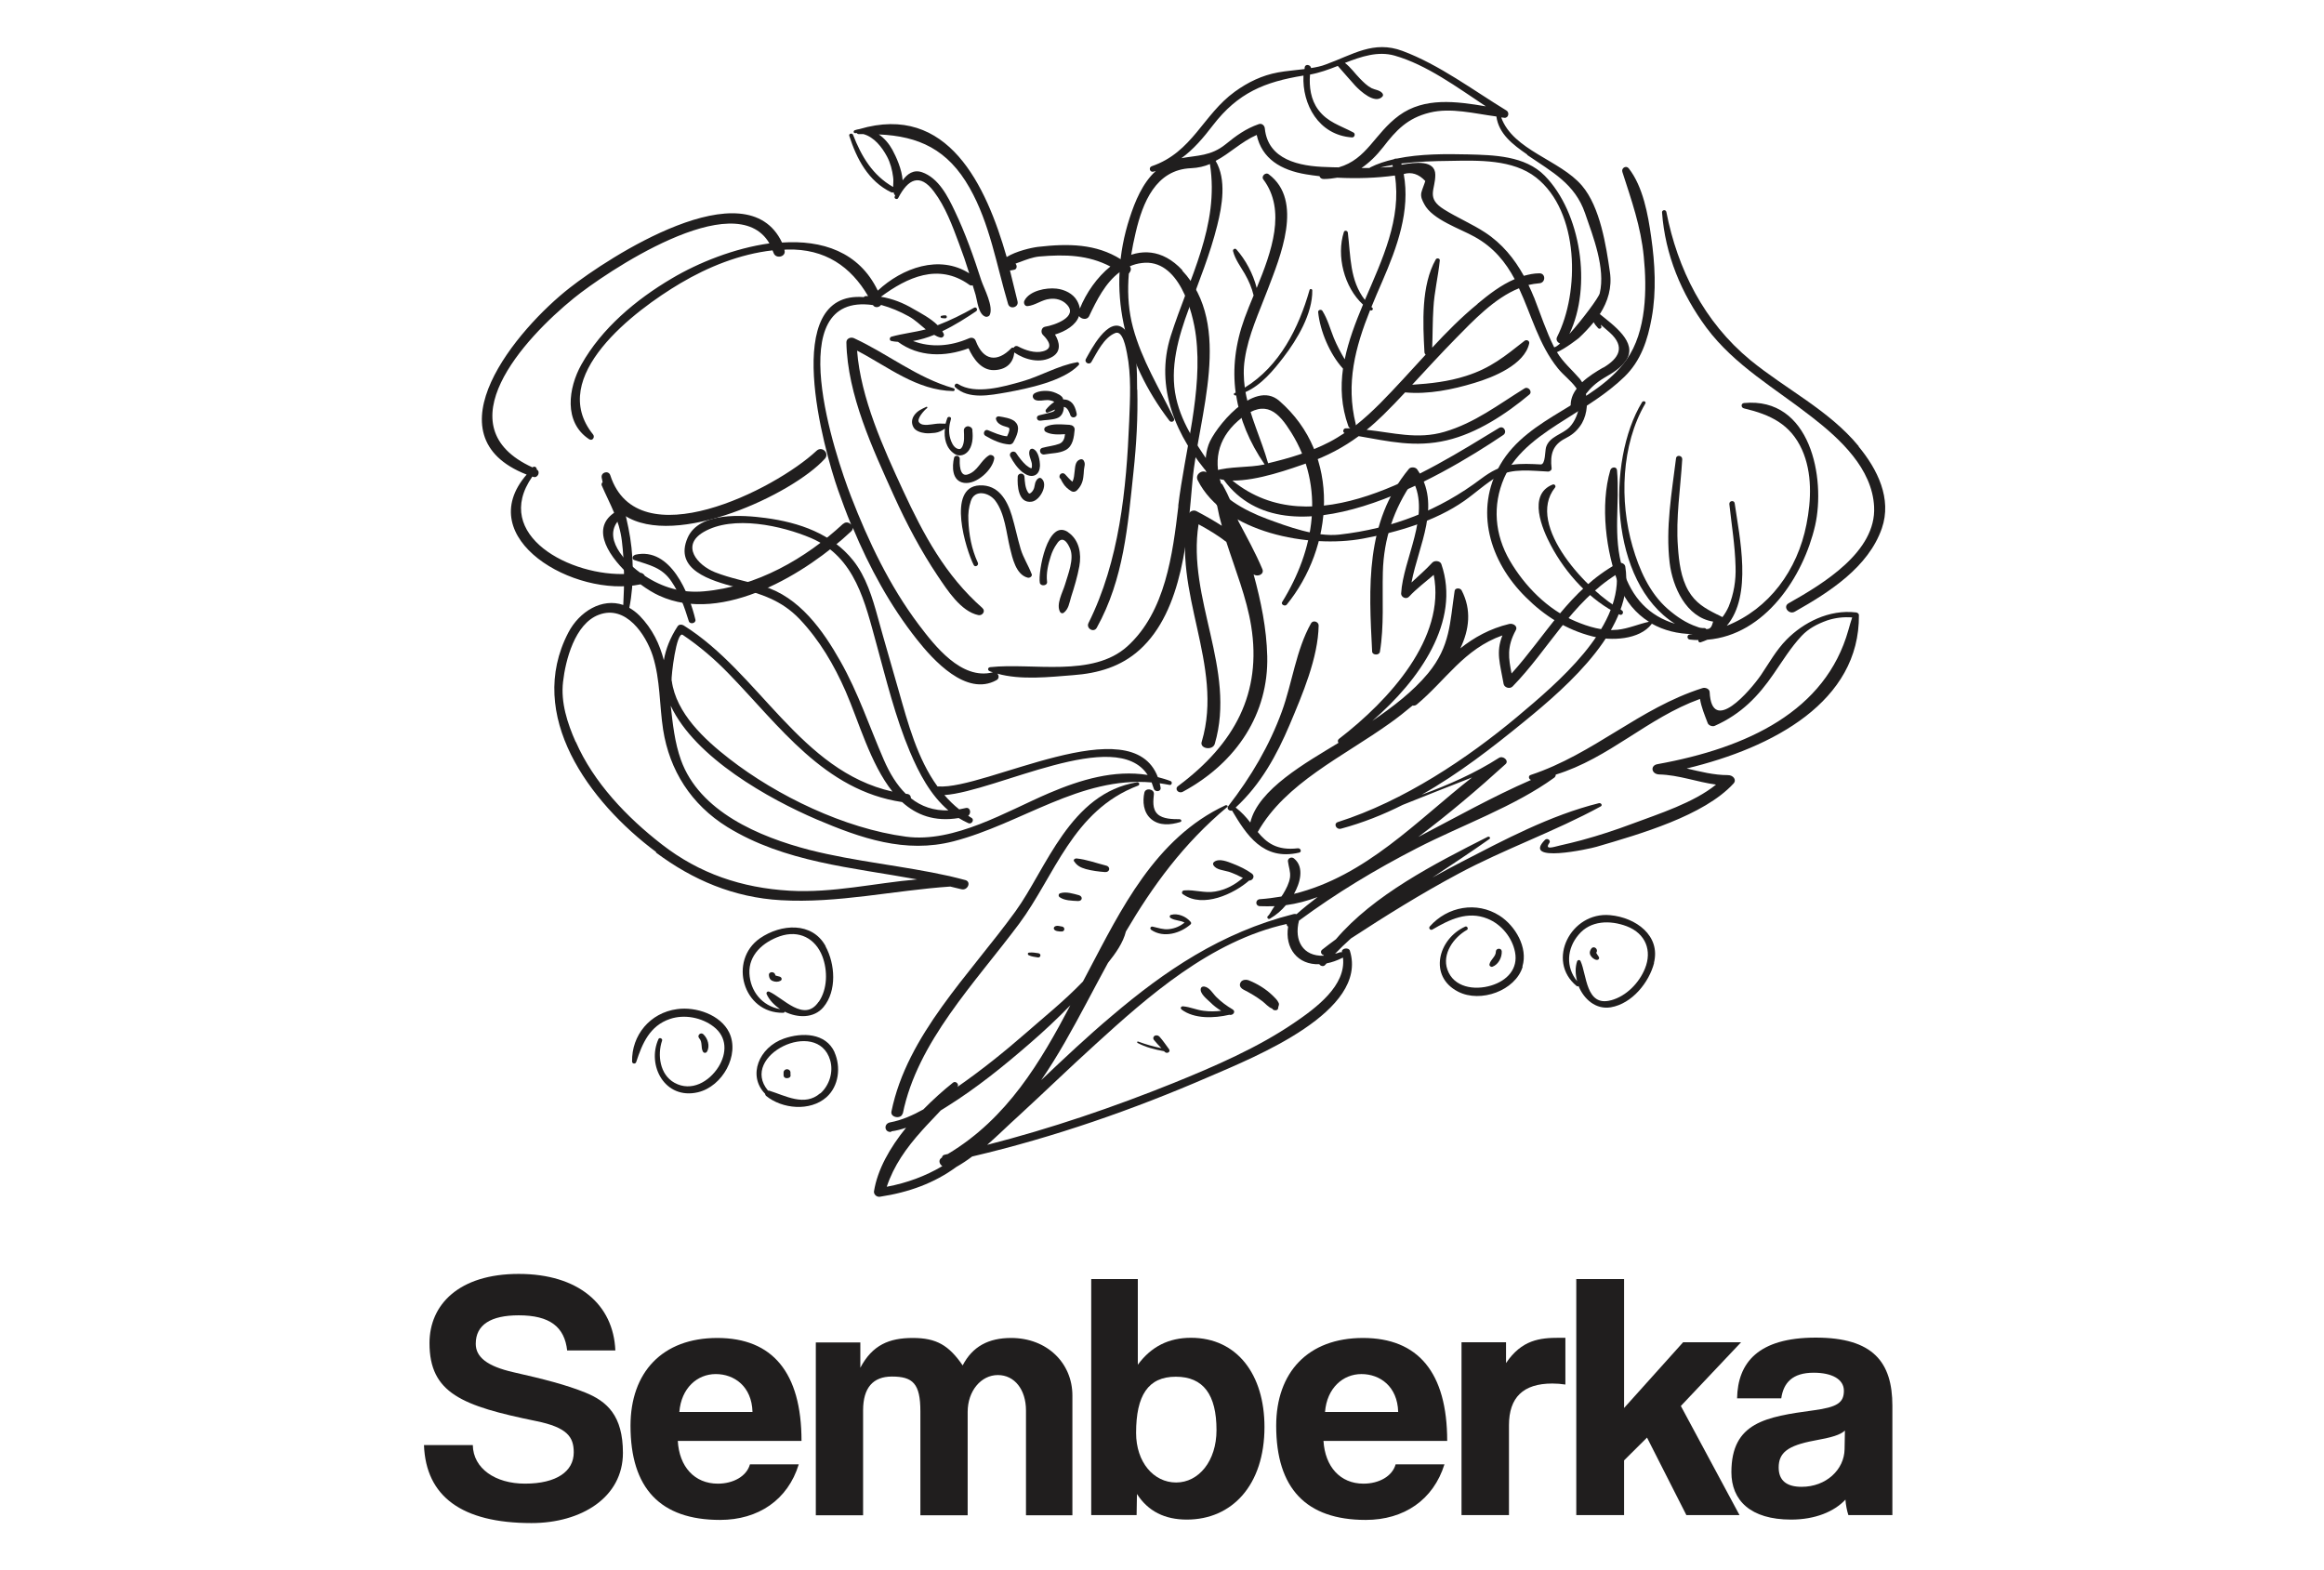 <svg width="148" height="100" viewBox="0 0 148 100" fill="none" xmlns="http://www.w3.org/2000/svg">
<rect width="148" height="100" fill="white"/>
<path d="M43.164 91.757C43.252 93.41 44.23 94.49 45.714 94.49C46.692 94.49 47.549 94.024 47.758 93.261H50.867C50.175 95.518 48.296 96.799 45.856 96.799C42.054 96.799 40.153 94.787 40.153 90.804C40.153 87.404 42.175 85.211 45.681 85.211C49.186 85.211 51.043 87.404 51.043 91.768H43.175L43.164 91.757ZM47.922 89.925C47.878 88.293 46.758 87.51 45.582 87.51C44.406 87.51 43.384 88.399 43.263 89.925H47.922Z" fill="#201E1E"/>
<path d="M65.338 96.492V89.829C65.338 88.505 64.613 87.573 63.547 87.573C62.481 87.573 61.624 88.579 61.624 89.925V96.503H58.613V89.882C58.613 88.113 58.13 87.668 56.8 87.668C55.591 87.668 54.965 88.389 54.965 89.819V96.503H51.954V85.497H54.789V87.107C55.558 85.656 56.624 85.211 58.13 85.211C59.635 85.211 60.426 85.677 61.306 86.959C61.932 85.751 62.954 85.211 64.393 85.211C66.69 85.211 68.294 86.821 68.294 88.876V96.503H65.349L65.338 96.492Z" fill="#201E1E"/>
<path d="M84.283 91.757C84.382 93.41 85.349 94.49 86.833 94.49C87.811 94.49 88.668 94.024 88.877 93.261H91.987C91.283 95.518 89.415 96.799 86.976 96.799C83.174 96.799 81.272 94.787 81.272 90.804C81.272 87.404 83.294 85.211 86.8 85.211C90.305 85.211 92.162 87.404 92.162 91.768H84.294L84.283 91.757ZM89.041 89.925C88.998 88.293 87.877 87.51 86.701 87.51C85.525 87.51 84.503 88.399 84.382 89.925H89.041Z" fill="#201E1E"/>
<path d="M93.074 96.492V85.486H95.909V86.81C96.909 85.327 98.063 85.2 99.294 85.2H99.689V88.177C99.415 88.134 99.129 88.113 98.854 88.113C96.997 88.113 96.096 89.003 96.096 90.772V96.492H93.074Z" fill="#201E1E"/>
<path d="M117.711 96.492C117.623 96.227 117.546 95.846 117.524 95.507C116.81 96.269 115.601 96.778 114.063 96.778C111.47 96.778 110.261 95.549 110.261 93.759C110.261 90.581 112.469 90.232 115.502 89.819C117.008 89.617 117.425 89.331 117.425 88.569C117.425 87.848 116.678 87.424 115.502 87.424C114.14 87.424 113.579 88.071 113.436 89.056H110.623C110.667 86.778 111.975 85.189 115.634 85.189C119.293 85.189 120.513 86.757 120.513 89.532V96.492H117.7H117.711ZM117.502 91.1C117.195 91.386 116.667 91.545 115.546 91.746C113.832 92.064 113.272 92.53 113.272 93.462C113.272 94.289 113.777 94.691 114.733 94.691C116.294 94.691 117.447 93.6 117.469 92.297L117.491 91.09L117.502 91.1Z" fill="#201E1E"/>
<path d="M101.899 19.981C102.394 19.197 102.668 18.318 102.525 17.332C102.284 15.659 101.91 13.191 100.745 11.824C99.35 10.182 96.361 9.579 95.603 7.481C95.668 7.481 95.734 7.492 95.8 7.503C96.075 7.524 96.141 7.153 95.932 7.036C93.811 5.744 91.668 4.123 89.317 3.244C87.471 2.556 86.163 3.477 84.438 4.102C84.141 4.219 83.823 4.282 83.493 4.335C83.471 4.123 83.13 4.049 83.086 4.282C83.086 4.325 83.086 4.357 83.075 4.399C82.504 4.473 81.921 4.515 81.394 4.611C80.361 4.801 79.471 5.236 78.636 5.84C76.603 7.312 75.944 9.695 73.35 10.585C73.131 10.659 73.219 10.988 73.449 10.935C73.504 10.924 73.548 10.903 73.603 10.892C72.757 11.655 72.273 12.852 71.944 13.869C70.449 18.434 71.559 22.978 74.471 26.792C74.592 26.951 74.845 26.824 74.757 26.633C73.823 24.716 72.713 22.936 72.153 20.86C71.614 18.847 71.856 16.792 72.328 14.79C72.768 12.926 73.592 10.797 75.856 10.712C76.306 10.691 76.702 10.596 77.053 10.447C77.669 14.367 75.724 17.724 74.559 21.39C73.515 24.673 74.911 27.851 77.097 30.34C77.152 30.393 77.218 30.404 77.284 30.383C77.482 30.468 77.702 30.531 77.933 30.563C81.987 36.082 91.657 30.457 95.734 27.703C96.009 27.512 95.756 27.078 95.46 27.258C90.734 30.128 83.592 34.758 78.482 30.605C80.097 30.626 82.163 29.864 83.306 29.472C84.515 29.048 85.559 28.487 86.526 27.777C88.438 28.105 90.119 28.518 92.141 28.042C94.075 27.586 95.91 26.368 97.394 25.129C97.613 24.949 97.328 24.588 97.086 24.737C95.405 25.775 93.932 26.93 91.987 27.502C90.262 28.01 88.68 27.544 87.031 27.374C87.405 27.078 87.757 26.749 88.108 26.41C88.581 25.944 89.031 25.478 89.482 24.991C90.954 25.129 92.504 24.811 93.899 24.387C95.108 24.027 97.086 23.222 97.383 21.877C97.427 21.707 97.218 21.601 97.086 21.707C95.844 22.682 94.932 23.445 93.361 23.942C92.24 24.302 91.097 24.43 89.932 24.504C90.855 23.508 91.767 22.512 92.713 21.548C93.778 20.468 95.163 18.985 96.734 18.36C97.525 20.055 97.998 21.962 99.218 23.466C99.569 23.9 100.031 24.228 100.361 24.684C100.383 24.705 100.383 24.726 100.405 24.758C100.152 25.086 99.998 25.478 100.031 25.923C100.053 26.103 100.295 26.188 100.394 26.018C100.449 25.913 100.514 25.817 100.58 25.722C100.536 26.283 100.284 26.866 99.954 27.205C99.493 27.671 98.679 27.788 98.46 28.476C98.383 28.72 98.427 29.588 98.119 29.578C97.514 29.546 96.888 29.514 96.295 29.599C95.515 29.705 94.954 30.023 94.339 30.478C91.668 32.501 88.669 33.666 85.284 34.048C83.812 34.207 82.02 33.539 80.669 33.041C79.207 32.491 77.636 31.633 76.933 30.213C76.724 29.79 76.054 30.16 76.273 30.584C77.955 33.931 83.383 34.938 86.8 34.302C89.02 33.889 91.405 33.19 93.251 31.898C93.976 31.389 94.624 30.775 95.394 30.33C96.306 29.8 97.591 29.991 98.591 30.033C98.701 30.033 98.833 29.927 98.811 29.821C98.712 28.963 98.866 28.338 99.679 27.925C100.075 27.724 100.361 27.502 100.613 27.152C101.02 26.612 101.152 25.796 100.998 25.086C101.295 24.705 101.624 24.387 102.152 24.07C102.69 23.752 103.218 23.455 103.569 22.925C104.306 21.792 102.734 20.701 101.866 19.991M97.251 9.865C98.844 10.956 100.295 11.697 100.943 13.583C101.459 15.076 102.251 17.089 101.877 18.678C101.811 18.953 100.778 20.341 99.943 21.273C101.394 18.244 100.679 13.54 98.372 11.189C97.119 9.918 95.152 9.875 93.471 9.833C92.086 9.801 90.438 9.791 88.965 10.098C88.899 10.098 88.823 10.098 88.767 10.14C88.229 10.267 87.724 10.426 87.262 10.659C87.24 10.67 87.229 10.691 87.218 10.701C87.042 10.701 86.877 10.701 86.702 10.701C87.196 10.363 87.647 9.928 88.086 9.367C88.91 8.297 89.625 7.524 91.042 7.174C92.405 6.835 93.899 7.238 95.295 7.418C95.449 8.53 96.339 9.208 97.262 9.844M88.702 10.617C88.625 10.617 88.57 10.638 88.515 10.638C88.306 10.649 88.108 10.659 87.899 10.67C88.152 10.606 88.416 10.553 88.68 10.511C88.68 10.543 88.691 10.574 88.702 10.606M75.218 10.087C75.999 9.526 76.636 8.774 77.251 7.969C78.845 5.903 80.537 5.215 83.009 4.812C82.921 6.634 83.965 8.604 86.097 8.752C86.273 8.763 86.339 8.509 86.185 8.435C85.35 7.99 84.548 7.789 83.954 6.994C83.471 6.348 83.361 5.522 83.427 4.748C84.02 4.643 84.603 4.431 85.196 4.198C85.405 4.431 86.218 5.373 86.317 5.469C86.625 5.797 87.559 6.655 88.031 6.157C88.097 6.094 88.086 6.009 88.031 5.935C87.866 5.734 87.57 5.723 87.35 5.617C87.064 5.469 86.834 5.236 86.614 5.013C86.295 4.695 86.02 4.282 85.647 4.007C86.702 3.594 87.757 3.244 88.811 3.541C90.855 4.123 92.8 5.564 94.624 6.772C92.724 6.454 90.713 6.178 89.097 7.354C87.526 8.509 87.064 10.14 85.251 10.659C84.998 10.659 84.746 10.649 84.493 10.638C82.735 10.596 80.746 10.172 80.548 8.18C80.537 8.011 80.372 7.831 80.163 7.905C79.339 8.191 78.713 8.647 78.053 9.187C77.109 9.949 76.251 9.886 75.218 10.077M86.053 27.279C85.943 27.279 85.811 27.279 85.702 27.279C85.537 27.279 85.482 27.523 85.625 27.576C85.317 27.777 84.998 27.978 84.669 28.148C83.449 28.783 82.097 29.186 80.757 29.503C80.317 27.957 79.603 26.516 79.317 24.97C80.328 24.525 81.108 23.572 81.735 22.756C82.614 21.612 83.592 19.97 83.57 18.498C83.57 18.392 83.416 18.371 83.394 18.477C82.713 20.87 81.493 23.328 79.273 24.684C79.196 24.101 79.174 23.497 79.273 22.872C79.493 21.347 80.196 19.864 80.735 18.434C81.504 16.4 83.053 12.778 80.79 11.094C80.592 10.945 80.306 11.231 80.449 11.422C81.933 13.392 80.977 16.04 80.031 18.339C79.801 17.439 79.328 16.549 78.735 15.881C78.647 15.786 78.493 15.881 78.526 15.998C78.658 16.517 78.999 16.972 79.273 17.439C79.526 17.883 79.724 18.339 79.834 18.816C79.625 19.324 79.427 19.801 79.262 20.256C78.669 21.887 78.482 23.466 78.691 25.002C78.669 25.012 78.636 25.033 78.614 25.044C78.526 25.086 78.592 25.192 78.68 25.182C78.691 25.182 78.713 25.182 78.724 25.182C78.955 26.686 79.559 28.158 80.537 29.578C79.526 29.8 78.328 29.684 77.35 29.991C76.35 28.508 75.295 27.131 74.9 25.351C74.471 23.434 75.043 21.453 75.713 19.652C76.361 17.904 77.064 16.178 77.515 14.367C77.834 13.106 78.119 11.432 77.416 10.246C78.328 9.769 79.043 9.028 80.031 8.594C80.361 10.108 81.57 10.839 83.185 11.104C83.449 11.146 83.735 11.189 84.031 11.221C84.064 11.326 84.152 11.401 84.306 11.401C84.614 11.401 84.9 11.358 85.163 11.316C86.394 11.38 87.702 11.337 88.833 11.178C89.262 13.943 88.031 16.517 86.921 19.102C85.954 17.862 86.02 16.337 85.834 14.812C85.812 14.684 85.625 14.642 85.581 14.78C85.097 16.284 85.592 18.286 86.8 19.398C86.317 20.553 85.877 21.707 85.636 22.883C85.372 22.438 85.141 22.004 84.943 21.527C84.713 20.955 84.548 20.33 84.218 19.801C84.152 19.684 83.933 19.727 83.944 19.875C84.064 21.082 84.691 22.565 85.526 23.476C85.361 24.663 85.416 25.881 85.867 27.141C85.91 27.237 85.976 27.29 86.064 27.3M94.097 19.356C93.064 20.203 92.119 21.157 91.207 22.142C91.24 21.305 91.229 20.468 91.284 19.621C91.339 18.593 91.592 17.597 91.691 16.581C91.701 16.453 91.504 16.411 91.438 16.517C90.493 18.18 90.614 20.584 90.713 22.417C90.713 22.491 90.746 22.544 90.789 22.587C90.306 23.106 89.833 23.635 89.35 24.154C88.394 25.182 87.438 26.22 86.339 27.088C86.339 27.067 86.339 27.046 86.339 27.014C85.691 24.408 86.317 22.099 87.251 19.758C87.251 19.758 87.251 19.758 87.273 19.758C87.372 19.822 87.482 19.684 87.394 19.599C87.372 19.589 87.35 19.568 87.339 19.546C87.559 19.006 87.79 18.466 88.031 17.915C88.976 15.733 89.822 13.424 89.394 11.083C89.888 10.935 90.35 11.083 90.767 11.528C90.691 11.782 90.581 12.015 90.515 12.269C90.46 12.555 90.581 12.767 90.701 13C91.207 13.985 92.998 14.568 93.899 15.076C95.13 15.754 95.888 16.708 96.46 17.777C95.591 18.148 94.811 18.752 94.097 19.345M97.69 18.943C97.581 18.678 97.471 18.413 97.339 18.148C97.558 18.095 97.789 18.063 98.02 18.042C98.449 18.021 98.449 17.386 98.02 17.407C97.679 17.407 97.361 17.481 97.042 17.566C96.438 16.474 95.657 15.511 94.57 14.801C93.745 14.261 92.811 13.869 91.965 13.339C90.789 12.608 91.416 12.079 91.405 11.125C91.394 10.182 90.141 10.331 89.262 10.49C89.262 10.469 89.24 10.437 89.24 10.415C90.273 10.288 91.328 10.257 92.35 10.246C94.163 10.214 96.339 10.14 97.822 11.305C100.591 13.477 100.602 18.614 99.163 21.453C99.064 21.644 99.185 21.813 99.35 21.877C99.185 22.025 99.053 22.11 98.976 22.12C98.46 21.093 98.108 20.002 97.69 18.932M102.086 23.413C101.646 23.667 101.152 23.974 100.756 24.345C100.701 24.271 100.657 24.197 100.613 24.133C100.108 23.55 99.547 23.084 99.152 22.428C99.69 22.205 100.492 21.57 100.547 21.527C100.888 21.209 101.207 20.87 101.492 20.521C101.558 20.648 101.657 20.775 101.778 20.902C101.877 20.998 102.042 20.87 101.965 20.765C101.965 20.733 101.943 20.701 101.943 20.68C102.13 20.839 102.306 20.998 102.503 21.167C103.547 22.099 103.086 22.83 102.108 23.413" fill="#201E1E"/>
<path d="M60.229 20.086C60.141 20.076 60.053 20.086 59.977 20.108C59.878 20.108 59.878 20.246 59.977 20.257C60.053 20.257 60.152 20.289 60.229 20.267C60.317 20.257 60.317 20.108 60.229 20.086Z" fill="#201E1E"/>
<path d="M62.571 38.73C60.208 36.654 58.813 34.048 57.516 31.251C56.263 28.55 54.813 25.351 54.582 22.332C56.56 23.36 58.373 24.864 60.703 24.906C60.813 24.906 60.835 24.758 60.725 24.726C58.384 24.059 56.56 22.544 54.384 21.538C54.175 21.443 53.89 21.559 53.901 21.813C53.967 25.15 55.582 28.593 56.934 31.59C57.736 33.359 58.648 35.086 59.736 36.707C60.318 37.565 61.186 38.942 62.307 39.175C62.56 39.228 62.78 38.92 62.571 38.74" fill="#201E1E"/>
<path d="M75.295 17.206C74.01 15.829 72.592 15.839 71.383 16.517C69.801 15.521 68.032 15.5 66.098 15.723C65.669 15.776 64.702 15.998 64.109 16.369C62.801 11.814 60.373 6.549 54.724 8.223C54.626 8.234 54.527 8.265 54.428 8.297C54.34 8.329 54.34 8.488 54.461 8.477C54.505 8.477 54.538 8.477 54.571 8.477C54.593 8.52 54.636 8.541 54.691 8.541C54.79 8.541 54.889 8.541 54.988 8.541C55.669 8.731 56.164 9.367 56.483 9.96C56.702 10.363 56.823 10.839 56.878 11.284C56.911 11.486 56.878 11.697 56.878 11.909C55.56 11.157 54.856 9.95 54.329 8.594C54.274 8.445 54.032 8.509 54.087 8.657C54.549 10.098 55.285 11.539 56.757 12.248C56.812 12.269 56.856 12.269 56.911 12.248C56.911 12.291 56.933 12.322 56.944 12.365C56.966 12.396 56.988 12.428 57.01 12.439C56.999 12.471 56.988 12.492 56.977 12.524C56.922 12.651 57.131 12.736 57.197 12.619C57.823 11.401 58.581 11.009 59.472 12.195C60.208 13.17 60.647 14.367 61.065 15.49C61.307 16.125 61.526 16.761 61.724 17.407C59.823 16.199 57.461 17.057 55.9 18.509C54.703 16.019 52.34 15.278 49.801 15.447C47.538 10.638 38.703 16.432 36.285 18.328C32.934 20.945 27.198 27.745 33.538 30.224C30.011 34.292 36.593 38.094 40.791 37.215C41.208 37.522 41.626 37.777 41.977 37.935C46.043 39.81 51.417 36.463 54.208 33.836C54.285 33.762 54.318 33.677 54.307 33.603C55.362 36.135 56.691 38.582 58.395 40.732C59.417 42.024 61.537 44.386 63.461 43.316C63.636 43.221 63.625 43.02 63.515 42.903C65.01 43.327 66.856 43.115 68.34 42.999C69.933 42.882 71.383 42.459 72.57 41.389C75.361 38.878 75.636 34.006 75.944 30.595C76.306 26.559 78.57 20.722 75.284 17.227M61.724 18.138C61.801 18.191 61.878 18.191 61.944 18.169C62.01 18.371 62.076 18.583 62.131 18.784C62.241 19.165 62.307 20.034 62.768 20.172C62.856 20.193 62.977 20.15 63.021 20.076C63.296 19.536 62.669 18.381 62.493 17.862C62.01 16.358 61.483 14.865 60.801 13.435C60.362 12.513 59.779 11.337 58.713 10.966C58.175 10.787 57.779 11.072 57.483 11.486C57.439 10.787 57.065 9.971 56.834 9.547C56.626 9.166 56.329 8.806 55.966 8.562C58.505 8.668 60.362 9.515 61.746 11.962C63.043 14.25 63.461 16.888 64.197 19.356C64.307 19.737 64.889 19.578 64.801 19.197C64.658 18.593 64.493 17.926 64.318 17.227C64.406 17.216 64.482 17.206 64.57 17.184C64.768 17.163 64.79 16.909 64.669 16.793C64.768 16.75 64.856 16.718 64.955 16.687C65.34 16.538 65.768 16.379 66.175 16.337C67.867 16.189 69.306 16.242 70.713 16.973C69.867 17.651 69.175 18.646 68.768 19.652C68.746 19.494 68.691 19.335 68.592 19.155C68.34 18.699 67.79 18.434 67.274 18.381C66.614 18.307 65.559 18.519 65.241 19.144C65.164 19.282 65.252 19.525 65.449 19.494C65.944 19.441 66.34 19.091 66.845 19.038C67.241 18.985 67.636 19.091 67.911 19.366C68.735 20.172 67.12 20.722 66.559 20.807C66.306 20.849 66.263 21.178 66.416 21.326C66.79 21.697 67.109 22.195 66.416 22.375C65.9 22.512 65.285 22.301 64.845 22.068C64.713 21.994 64.592 22.057 64.548 22.152C64.504 22.131 64.45 22.131 64.406 22.174C63.504 23.106 62.614 22.968 62.142 21.718C62.076 21.527 61.889 21.464 61.702 21.549C60.526 22.057 59.296 22.152 58.142 21.718C58.593 21.644 59.043 21.506 59.493 21.326C59.614 21.4 59.746 21.464 59.889 21.496C60.01 21.527 60.142 21.411 60.109 21.284C60.087 21.22 60.043 21.157 60.01 21.093C60.812 20.712 61.548 20.235 62.164 19.822C62.296 19.727 62.175 19.515 62.032 19.6C61.285 20.023 60.516 20.405 59.713 20.712C59.274 20.277 58.614 19.928 58.164 19.674C57.527 19.292 56.823 19.017 56.098 18.9C57.779 17.661 59.746 16.739 61.702 18.117M53.691 33.359C51.307 35.573 48.186 37.364 44.835 37.66C43.428 37.787 42.197 37.416 41.066 36.675C41.011 36.569 40.901 36.484 40.769 36.474C39.483 35.541 38.208 33.9 39.758 32.819C43.021 34.969 50.483 31.474 52.527 29.218C52.845 28.868 52.351 28.381 51.999 28.709C49.351 31.188 40.604 35.605 38.868 30.277C38.758 29.927 38.252 30.076 38.318 30.425C38.483 31.347 38.846 32.014 39.373 32.501C37.571 33.444 38.582 35.224 39.989 36.548C36.362 36.76 31.285 34.09 33.901 30.351C33.923 30.351 33.945 30.372 33.967 30.372C34.242 30.468 34.439 30.044 34.187 29.906C34.187 29.768 34.044 29.652 33.912 29.768C28.22 27.173 33.362 21.57 36.549 18.985C38.494 17.407 46.813 11.75 48.999 15.5C46.769 15.807 44.472 16.729 42.78 17.735C40.494 19.081 38.307 20.924 37.022 23.222C36.197 24.695 35.868 26.898 37.527 27.978C37.736 28.105 37.901 27.83 37.769 27.671C34.802 23.995 40.417 19.769 43.329 18.042C45.098 16.994 47.12 16.178 49.197 15.945C49.219 15.998 49.241 16.051 49.263 16.104C49.406 16.528 50.098 16.348 49.955 15.924V15.903C50.021 15.903 50.076 15.892 50.131 15.892C52.549 15.829 54.186 16.983 55.285 18.858C55.23 18.858 55.186 18.858 55.131 18.858C55.076 18.858 55.032 18.89 55.01 18.922C49.604 18.487 52.494 28.699 53.362 31.188C53.626 31.929 53.9 32.681 54.208 33.423C54.098 33.275 53.867 33.2 53.691 33.37M75.043 32.237C74.68 35.266 74.229 38.963 71.79 41.166C69.57 43.168 65.757 42.194 63.054 42.49C62.9 42.511 62.878 42.681 63.021 42.745C63.087 42.776 63.164 42.797 63.241 42.819H63.219C61.219 43.327 59.516 41.113 58.505 39.779C56.648 37.31 55.296 34.461 54.197 31.622C53.219 29.091 49.648 18.583 55.593 19.43C55.713 19.631 55.999 19.578 56.109 19.419C56.724 19.589 57.307 19.833 57.878 20.15C58.252 20.352 58.603 20.691 58.955 20.977C58.23 21.167 57.494 21.241 56.768 21.443C56.636 21.485 56.626 21.686 56.768 21.718C56.9 21.75 57.043 21.761 57.186 21.771C58.516 22.746 60.164 22.746 61.68 22.184C61.977 22.841 62.493 23.582 63.285 23.572C64.054 23.561 64.537 23.137 64.592 22.438C64.592 22.438 64.592 22.438 64.592 22.449C65.274 22.915 66.263 23.18 67.032 22.714C67.603 22.364 67.471 21.782 67.186 21.305C67.856 21.104 68.526 20.701 68.713 20.129C68.856 20.33 69.23 20.405 69.361 20.129C69.834 19.134 70.394 18 71.317 17.322C71.383 17.364 71.438 17.407 71.504 17.449C71.801 17.661 72.174 17.206 71.944 16.962C72.186 16.856 72.438 16.782 72.724 16.75C75.054 16.453 75.966 19.801 76.163 21.411C76.603 24.928 75.449 28.73 75.032 32.226" fill="#201E1E"/>
<path d="M68.581 23.074C67.394 23.275 66.251 23.964 65.087 24.292C63.933 24.62 62.109 25.16 60.999 24.451C60.867 24.366 60.724 24.557 60.834 24.663C61.68 25.457 63.054 25.171 64.098 24.991C65.438 24.747 67.713 24.281 68.691 23.254C68.768 23.169 68.691 23.053 68.581 23.063" fill="#201E1E"/>
<path d="M72.416 24.822C72.394 23.731 72.504 21.718 71.548 20.913C70.57 20.097 69.427 22.375 69.153 22.862C69.032 23.084 69.372 23.275 69.504 23.053C69.867 22.438 70.295 21.506 71.021 21.21C71.515 21.008 71.713 22.237 71.768 22.491C72.053 23.911 71.966 25.394 71.911 26.824C71.735 31.167 71.284 35.743 69.317 39.683C69.153 40.022 69.658 40.319 69.845 39.98C71.57 36.876 71.823 33.476 72.185 30.044C72.372 28.296 72.471 26.57 72.427 24.822" fill="#201E1E"/>
<path d="M65.691 36.547C65.493 36.007 65.163 35.52 64.998 34.959C64.79 34.26 64.647 33.539 64.438 32.84C64.141 31.855 63.581 30.859 62.383 30.912C60.262 31.008 61.526 35.043 62.01 35.986C62.097 36.156 62.35 36.007 62.273 35.838C61.878 34.99 61.702 34.048 61.669 33.126C61.647 32.713 61.691 32.31 61.823 31.919C62.065 31.145 62.987 31.357 63.383 31.887C63.998 32.702 64.086 33.942 64.317 34.895C64.471 35.52 64.691 36.6 65.449 36.791C65.592 36.823 65.757 36.696 65.702 36.547" fill="#201E1E"/>
<path d="M68.032 33.899C66.703 32.978 66.098 36.463 66.219 37.119C66.274 37.363 66.714 37.31 66.681 37.056C66.615 36.505 66.747 35.954 66.912 35.435C66.999 35.149 67.131 34.874 67.307 34.63C67.659 34.069 67.988 34.545 68.153 34.959C68.417 35.605 68.01 36.59 67.824 37.225C67.681 37.713 67.23 38.496 67.516 38.984C67.549 39.047 67.659 39.079 67.725 39.037C68.054 38.804 68.098 38.391 68.208 38.03C68.417 37.384 68.615 36.727 68.736 36.06C68.879 35.276 68.736 34.386 68.021 33.899" fill="#201E1E"/>
<path d="M61.933 27.417C61.922 27.279 61.856 27.205 61.724 27.163C61.647 27.131 61.581 27.152 61.515 27.184C61.438 27.226 61.372 27.322 61.383 27.417C61.394 27.756 61.438 28.148 61.273 28.466C61.196 28.603 61.097 28.635 60.933 28.561C60.702 28.445 60.581 28.148 60.515 27.925C60.394 27.523 60.438 27.089 60.559 26.686C60.603 26.548 60.383 26.495 60.328 26.623C60.284 26.739 60.251 26.866 60.218 26.983C60.218 26.983 60.207 26.983 60.196 26.983C59.988 26.983 59.79 26.962 59.592 26.993C59.416 27.015 59.24 27.046 59.065 27.057C58.867 27.067 58.658 27.057 58.537 26.909C58.339 26.697 58.856 26.125 59.043 25.987C59.087 25.945 59.032 25.881 58.988 25.913C58.691 26.051 58.416 26.167 58.218 26.453C58.065 26.676 58.032 26.93 58.153 27.173C58.273 27.449 58.647 27.555 58.922 27.587C59.13 27.608 59.339 27.587 59.548 27.565C59.79 27.534 59.988 27.428 60.174 27.3C60.108 27.904 60.24 28.54 60.779 28.9C61.042 29.08 61.383 29.017 61.603 28.794C61.944 28.455 61.977 27.851 61.922 27.417" fill="#201E1E"/>
<path d="M64.636 26.845C64.383 26.633 63.933 26.57 63.614 26.517C63.504 26.506 63.405 26.58 63.427 26.697C63.504 27.004 63.845 27.12 64.12 27.195C64.23 27.226 64.263 27.237 64.273 27.29C64.306 27.428 64.208 27.629 64.131 27.788C63.702 27.745 63.306 27.555 62.911 27.396C62.691 27.311 62.559 27.65 62.757 27.756C63.23 28.031 63.735 28.275 64.296 28.307C64.383 28.307 64.482 28.254 64.526 28.18C64.724 27.82 65.043 27.195 64.636 26.856" fill="#201E1E"/>
<path d="M68.571 26.368C68.494 25.976 68.351 25.553 67.901 25.457C67.835 25.447 67.769 25.436 67.703 25.436C67.703 25.436 67.703 25.425 67.703 25.415C67.67 25.192 67.274 25.034 67.088 24.97C66.747 24.854 66.198 24.864 65.89 25.044C65.692 25.161 65.758 25.404 65.945 25.478C66.175 25.563 66.461 25.478 66.714 25.478C66.791 25.478 67.077 25.521 67.132 25.605C66.934 25.733 66.747 25.913 66.615 26.082C66.549 26.156 66.604 26.326 66.725 26.273C66.879 26.22 67.033 26.146 67.186 26.082C67.165 26.188 67.066 26.22 66.956 26.252C66.692 26.336 66.428 26.379 66.165 26.453C65.934 26.517 66.033 26.834 66.263 26.792C66.604 26.739 66.967 26.75 67.285 26.644C67.593 26.548 67.714 26.284 67.747 25.997C67.747 25.966 67.747 25.945 67.747 25.913C67.978 25.934 68.109 26.273 68.164 26.442C68.252 26.686 68.615 26.591 68.571 26.336" fill="#201E1E"/>
<path d="M65.811 28.593C65.713 28.55 65.603 28.593 65.57 28.688C65.471 28.953 65.669 29.27 65.713 29.535C65.713 29.61 65.724 29.694 65.713 29.758L65.691 29.821C65.614 29.832 65.427 29.694 65.339 29.62C65.097 29.398 64.888 29.122 64.713 28.857C64.559 28.635 64.218 28.826 64.339 29.069C64.537 29.44 64.778 29.8 65.108 30.065C65.317 30.224 65.592 30.372 65.855 30.287C66.13 30.203 66.218 29.917 66.229 29.673C66.229 29.345 66.141 28.741 65.8 28.593" fill="#201E1E"/>
<path d="M68.131 27.057C67.669 27.036 66.999 26.951 66.592 27.184C66.472 27.258 66.472 27.428 66.592 27.502C66.911 27.692 67.406 27.682 67.823 27.65C67.801 27.904 67.724 28.159 67.46 28.264C67.12 28.392 66.746 28.423 66.395 28.519C66.109 28.593 66.23 28.995 66.516 28.942C66.966 28.858 67.45 28.879 67.856 28.667C68.34 28.413 68.395 27.82 68.439 27.354C68.439 27.184 68.296 27.067 68.131 27.067" fill="#201E1E"/>
<path d="M66.329 30.478C66.263 30.415 66.175 30.425 66.109 30.478C66.054 30.521 66.021 30.552 65.999 30.616C66.054 30.489 65.933 30.711 65.933 30.732C65.9 30.849 65.889 30.965 65.856 31.082C65.802 31.241 65.703 31.368 65.582 31.432C65.626 31.41 65.571 31.432 65.56 31.432C65.56 31.432 65.505 31.4 65.527 31.421C65.483 31.389 65.472 31.368 65.45 31.326C65.285 31.061 65.263 30.669 65.241 30.362C65.219 30.097 64.823 30.097 64.812 30.362C64.779 30.913 64.835 32.078 65.703 31.951C66.23 31.876 66.769 30.87 66.34 30.489" fill="#201E1E"/>
<path d="M69.02 29.334C68.955 29.239 68.856 29.228 68.757 29.271C68.471 29.387 68.471 29.737 68.438 30.002C68.405 30.245 68.405 30.468 68.295 30.68C68.119 30.542 67.977 30.362 67.834 30.213C67.691 30.055 67.46 30.171 67.471 30.362C67.471 30.425 67.504 30.468 67.548 30.5C67.592 30.595 67.636 30.68 67.691 30.764C67.812 30.976 68.01 31.156 68.229 31.283C68.339 31.347 68.482 31.326 68.57 31.241C68.812 31.008 68.944 30.733 68.987 30.404C69.01 30.235 69.02 30.076 69.031 29.906C69.053 29.695 69.141 29.525 69.01 29.334" fill="#201E1E"/>
<path d="M62.977 29.005C62.45 29.323 62.263 30.033 61.603 30.224C61.087 30.372 61.109 29.461 61.12 29.207C61.12 29.005 60.801 28.963 60.757 29.154C60.626 29.715 60.614 30.637 61.395 30.753C62.197 30.87 63.219 29.906 63.318 29.196C63.34 29.027 63.109 28.921 62.966 29.005" fill="#201E1E"/>
<path d="M41.78 54.301C44.121 56.049 46.736 57.161 49.725 57.331C53.34 57.543 56.922 56.706 60.516 56.462C60.758 56.515 60.988 56.579 61.219 56.632C61.626 56.738 61.878 56.155 61.472 56.049C61.131 55.964 60.801 55.869 60.461 55.795C57.516 55.138 54.483 54.873 51.56 54.132C48.34 53.295 44.538 51.685 43.362 48.391C42.967 47.289 42.846 46.124 42.714 44.948C44.263 48.264 48.989 50.891 51.999 52.183C54.813 53.38 57.648 54.376 60.724 53.581C65.021 52.469 68.79 49.439 73.34 49.831C73.383 49.948 73.427 50.075 73.472 50.213C73.537 50.467 73.955 50.435 73.911 50.16C73.889 50.064 73.878 49.969 73.856 49.884C74.065 49.916 74.274 49.948 74.482 49.99C74.625 50.022 74.68 49.8 74.548 49.746C74.285 49.641 74.01 49.566 73.735 49.492C72.065 45.054 62.746 50.308 59.746 50.086C59.736 50.086 59.725 50.086 59.703 50.086C58.417 48.316 57.812 46.029 57.23 43.984C56.791 42.427 56.329 40.88 55.901 39.313C55.56 38.073 55.153 36.718 54.329 35.69C52.977 33.995 50.901 33.275 48.758 32.989C47.307 32.798 44.527 32.576 43.791 34.249C42.901 36.283 45.241 36.972 46.857 37.395C48.45 37.819 49.758 38.211 50.923 39.429C52.197 40.775 53.12 42.353 53.857 44.037C54.692 45.954 55.428 48.645 56.834 50.414C50.977 49.1 48.351 42.84 43.538 39.832C43.417 39.758 43.242 39.758 43.154 39.885C42.67 40.626 42.395 41.346 42.275 42.046C42.011 41.029 41.56 40.065 40.736 39.217C40.527 39.006 40.297 38.836 40.077 38.709C40.406 37.078 40.352 35.245 40.022 33.635C39.824 32.714 39.571 31.093 38.549 30.69C38.407 30.637 38.264 30.775 38.319 30.913C38.846 32.131 39.439 33.084 39.604 34.461C39.769 35.828 39.769 37.173 39.692 38.529C38.34 38.063 36.89 38.942 36.187 40.298C33.462 45.552 37.505 51.071 41.78 54.259M60.417 51.611C59.45 51.643 58.67 51.357 58.01 50.838C58.01 50.711 57.944 50.583 57.769 50.562C57.736 50.562 57.714 50.562 57.681 50.552C57.109 49.99 56.659 49.249 56.285 48.391C55.373 46.293 54.659 44.122 53.516 42.109C52.417 40.16 50.912 38.02 48.604 37.332C47.593 37.025 46.516 36.834 45.527 36.442C44.417 35.997 43.329 34.747 44.813 33.879C46.692 32.788 49.791 33.476 51.659 34.271C54.483 35.489 55.087 38.391 55.813 41.008C56.439 43.296 57.021 45.679 57.944 47.872C58.527 49.249 59.252 50.636 60.395 51.611M42.769 43.359C42.736 43.084 43.077 40.16 43.483 40.436C44.549 41.156 45.516 41.982 46.406 42.904C49.615 46.198 52.494 50.35 57.45 51.081C58.362 51.907 59.516 52.352 61.054 52.098C61.252 52.215 61.45 52.331 61.67 52.426C61.878 52.522 62.076 52.204 61.867 52.087C61.79 52.045 61.724 51.992 61.659 51.95C61.878 51.791 61.79 51.388 61.494 51.462C61.362 51.494 61.219 51.516 61.087 51.547C60.736 51.272 60.428 50.965 60.142 50.636C63.45 50.403 71.065 46.24 73.087 49.355C70.955 49.016 68.823 49.651 66.812 50.509C64.109 51.664 60.779 53.698 57.692 53.285C53.78 52.765 49.494 50.689 46.45 48.327C44.868 47.098 43.055 45.425 42.78 43.359M36.659 47.247C36.132 46.06 35.703 44.736 35.857 43.423C36.011 42.056 36.604 39.726 38.132 39.154C39.857 38.497 41.132 40.414 41.571 41.77C42.055 43.306 41.989 44.906 42.23 46.473C42.637 49.058 44.011 51.24 46.318 52.67C49.967 54.916 54.252 55.244 58.406 56.007C55.703 56.24 53.021 56.886 50.285 56.727C47.23 56.547 44.538 55.636 42.154 53.782C39.912 52.045 37.802 49.831 36.67 47.247" fill="#201E1E"/>
<path d="M40.45 35.329C42.725 34.81 43.911 37.871 44.285 39.46C44.34 39.693 43.944 39.788 43.867 39.566C43.593 38.687 43.296 37.818 42.769 37.045C42.164 36.134 41.373 35.996 40.395 35.668C40.208 35.604 40.285 35.371 40.45 35.34" fill="#201E1E"/>
<path d="M46.439 65.762C45.89 64.628 44.329 64.099 43.121 64.268C41.385 64.501 40.22 65.942 40.253 67.605C40.253 67.753 40.472 67.785 40.516 67.637C40.901 66.461 41.373 65.328 42.67 64.893C43.582 64.586 44.681 64.798 45.439 65.38C46.318 66.048 46.296 67.075 45.758 67.944C45.165 68.887 44.033 69.554 42.956 68.961C42.011 68.442 41.857 67.171 42.165 66.27C42.209 66.143 41.989 66.048 41.934 66.175C41.176 67.849 42.34 70.052 44.439 69.565C46.022 69.194 47.121 67.181 46.439 65.762Z" fill="#201E1E"/>
<path d="M52.582 60.265C51.725 58.687 49.736 58.835 48.395 59.757C46.373 61.165 47.307 64.544 49.879 64.502C49.934 64.502 49.966 64.47 49.966 64.428C50.802 64.841 51.834 64.862 52.439 64.142C53.307 63.104 53.186 61.388 52.571 60.265M52.131 63.803C51.219 65.148 49.867 63.549 48.988 63.157C48.879 63.114 48.78 63.199 48.824 63.316C48.988 63.686 49.307 64.015 49.681 64.269C48.527 64.068 47.78 63.125 47.725 61.992C47.67 60.816 48.593 60 49.659 59.629C50.889 59.206 51.933 59.767 52.373 60.911C52.714 61.812 52.703 62.987 52.142 63.803" fill="#201E1E"/>
<path d="M53.153 67.023C52.592 65.773 51.076 65.741 49.922 66.144C48.329 66.705 47.593 68.506 48.724 69.66C48.724 69.703 48.746 69.745 48.779 69.787C49.812 70.635 51.592 70.794 52.625 69.883C53.428 69.173 53.559 67.944 53.142 67.012M52.23 69.629C51.241 70.497 50.01 69.777 48.977 69.459C48.955 69.459 48.933 69.459 48.911 69.459C47.043 67.234 52.054 64.777 52.867 67.52C53.087 68.262 52.823 69.12 52.241 69.639" fill="#201E1E"/>
<path d="M50.34 68.464C50.34 68.401 50.34 68.348 50.34 68.295C50.318 68.029 49.922 68.029 49.9 68.295C49.9 68.348 49.9 68.411 49.9 68.464C49.9 68.613 50.01 68.677 50.12 68.666C50.23 68.666 50.351 68.613 50.351 68.475" fill="#201E1E"/>
<path d="M49.714 62.225C49.659 62.182 49.384 62.15 49.373 62.108C49.351 61.853 48.945 61.853 48.967 62.108C48.978 62.278 49.044 62.416 49.219 62.479C49.373 62.543 49.571 62.543 49.714 62.458C49.802 62.405 49.802 62.288 49.714 62.235" fill="#201E1E"/>
<path d="M44.79 65.868C44.614 65.709 44.373 65.953 44.527 66.122C44.757 66.376 44.614 66.715 44.768 66.98C44.823 67.076 44.966 67.076 45.021 66.98C45.23 66.631 45.076 66.133 44.79 65.868Z" fill="#201E1E"/>
<path d="M96.954 61.546C97.317 60.349 96.504 58.962 95.493 58.315C94.031 57.383 92.174 57.733 91.053 59.004C90.955 59.12 91.097 59.279 91.229 59.194C92.317 58.559 93.46 57.998 94.724 58.506C95.625 58.866 96.306 59.724 96.482 60.635C96.691 61.705 95.976 62.457 94.965 62.764C93.888 63.093 92.57 62.881 92.174 61.747C91.823 60.752 92.57 59.703 93.416 59.226C93.537 59.163 93.438 58.951 93.306 59.014C91.581 59.798 90.955 62.182 92.856 63.156C94.295 63.898 96.504 63.082 96.965 61.578" fill="#201E1E"/>
<path d="M105.328 61.324C105.767 59.587 104.174 58.432 102.537 58.284C100.042 58.051 98.438 61.186 100.405 62.796C100.449 62.828 100.493 62.828 100.526 62.796C100.867 63.633 101.625 64.311 102.581 64.152C103.943 63.919 105.02 62.563 105.339 61.324M102.581 63.707C100.987 64.131 101.053 62.076 100.658 61.218C100.614 61.112 100.482 61.123 100.438 61.218C100.306 61.61 100.317 62.055 100.438 62.489C99.702 61.599 99.779 60.413 100.526 59.534C101.284 58.612 102.548 58.591 103.603 58.993C104.811 59.46 105.218 60.551 104.757 61.684C104.394 62.584 103.581 63.442 102.592 63.707" fill="#201E1E"/>
<path d="M101.834 60.974C101.812 60.91 101.636 60.699 101.658 60.667C101.812 60.465 101.515 60.201 101.35 60.402C101.251 60.529 101.207 60.677 101.284 60.836C101.361 60.974 101.515 61.112 101.68 61.133C101.79 61.143 101.856 61.069 101.834 60.974Z" fill="#201E1E"/>
<path d="M95.636 60.583C95.614 60.35 95.262 60.381 95.262 60.604C95.262 60.932 94.921 61.102 94.855 61.409C94.833 61.515 94.943 61.6 95.042 61.568C95.427 61.43 95.658 60.964 95.636 60.583Z" fill="#201E1E"/>
<path d="M73.318 52.172C73.845 52.606 74.538 52.543 75.164 52.352C75.285 52.31 75.23 52.172 75.109 52.172C74.669 52.172 74.054 52.161 73.725 51.854C73.362 51.515 73.45 50.975 73.483 50.572C73.516 50.244 72.955 50.149 72.878 50.477C72.757 51.028 72.801 51.738 73.318 52.172Z" fill="#201E1E"/>
<path d="M57.494 70.921C58.417 66.355 62.087 62.605 64.9 58.834C67.164 55.794 68.307 51.61 72.482 50.032C72.603 49.989 72.559 49.799 72.416 49.82C68.131 50.519 66.636 55.328 64.669 58.04C61.735 62.086 57.758 65.921 56.769 70.793C56.692 71.185 57.406 71.291 57.483 70.91" fill="#201E1E"/>
<path d="M79.197 63.03C79.614 63.242 80.01 63.475 80.372 63.75C80.592 63.909 80.757 64.142 81.021 64.237C81.076 64.375 81.383 64.386 81.394 64.216C81.394 64.089 81.493 63.994 81.427 63.867C81.35 63.686 81.164 63.517 81.021 63.379C80.603 62.977 80.065 62.648 79.504 62.426C79.35 62.373 79.153 62.394 79.043 62.511C78.999 62.564 78.977 62.606 78.966 62.669C78.933 62.818 79.043 62.956 79.197 63.03Z" fill="#201E1E"/>
<path d="M75.241 64.29C76.054 64.905 77.317 64.852 78.284 64.629C78.515 64.693 78.724 64.428 78.504 64.29C78.109 64.057 77.768 63.803 77.46 63.496C77.24 63.284 77.032 62.871 76.68 62.828C76.57 62.818 76.493 62.871 76.471 62.956C76.394 63.273 76.856 63.623 77.087 63.845C77.284 64.047 77.526 64.227 77.768 64.375C77.405 64.417 77.043 64.428 76.647 64.375C76.197 64.322 75.801 64.131 75.34 64.089C75.219 64.078 75.142 64.206 75.241 64.28" fill="#201E1E"/>
<path d="M72.416 66.408C72.954 66.694 73.526 66.842 74.13 66.948C74.141 66.959 74.152 66.97 74.174 66.991C74.317 67.139 74.57 66.991 74.449 66.821C74.251 66.556 74.064 66.27 73.844 66.027C73.79 65.974 73.724 65.931 73.636 65.942C73.548 65.942 73.504 65.974 73.46 66.048C73.427 66.112 73.449 66.186 73.493 66.239C73.636 66.419 73.801 66.588 73.965 66.758C73.46 66.652 72.965 66.514 72.482 66.334C72.427 66.313 72.394 66.376 72.438 66.408" fill="#201E1E"/>
<path d="M75.35 56.96C76.614 57.86 78.592 56.917 79.548 56.081C79.779 56.091 79.944 55.795 79.724 55.636C79.361 55.371 78.955 55.18 78.526 55.011C78.174 54.873 77.647 54.651 77.328 54.884C77.24 54.947 77.229 55.032 77.284 55.117C77.471 55.403 77.933 55.424 78.251 55.519C78.57 55.625 78.867 55.763 79.152 55.911C78.658 56.335 78.087 56.663 77.383 56.78C76.713 56.896 76.087 56.653 75.427 56.706C75.273 56.706 75.218 56.886 75.339 56.96" fill="#201E1E"/>
<path d="M73.306 59.216C74.12 59.778 75.197 59.417 75.812 58.877C75.889 58.814 75.856 58.729 75.79 58.676C75.526 58.369 75.01 58.146 74.581 58.263C74.482 58.284 74.46 58.411 74.548 58.464C74.823 58.644 75.174 58.602 75.438 58.761C75.153 58.983 74.834 59.132 74.438 59.174C74.087 59.216 73.746 59.089 73.405 59.015C73.273 58.983 73.207 59.142 73.306 59.206" fill="#201E1E"/>
<path d="M68.395 54.841C68.581 55.127 68.79 55.244 69.153 55.35C69.548 55.456 69.955 55.509 70.373 55.54C70.68 55.562 70.746 55.201 70.439 55.127C69.812 54.968 69.186 54.735 68.559 54.672C68.46 54.661 68.34 54.746 68.395 54.852" fill="#201E1E"/>
<path d="M67.482 57.14C67.801 57.363 68.273 57.363 68.647 57.384C68.933 57.395 68.977 57.098 68.713 57.013C68.35 56.917 67.9 56.769 67.526 56.886C67.405 56.917 67.383 57.066 67.482 57.14Z" fill="#201E1E"/>
<path d="M67.208 59.259C67.285 59.302 67.394 59.312 67.493 59.323C67.493 59.323 67.537 59.323 67.57 59.323C67.691 59.344 67.768 59.27 67.779 59.196C67.79 59.121 67.746 59.026 67.625 59.005C67.603 59.005 67.57 59.005 67.548 58.994C67.45 58.973 67.34 58.951 67.263 58.973C67.087 59.005 67.054 59.174 67.208 59.259Z" fill="#201E1E"/>
<path d="M65.515 60.837C65.691 60.922 65.888 60.943 66.086 60.975C66.284 61.007 66.328 60.741 66.13 60.709C65.932 60.678 65.756 60.646 65.548 60.667C65.438 60.667 65.427 60.794 65.515 60.837Z" fill="#201E1E"/>
<path d="M56.746 72.054C57.076 72.012 57.394 71.927 57.702 71.821C56.68 73.082 55.878 74.48 55.658 75.878C55.636 76.047 55.812 76.249 56.032 76.217C57.867 75.942 59.504 75.348 60.9 74.321C61.251 74.12 61.592 73.897 61.911 73.654C67.119 72.435 72.229 70.645 76.987 68.58C79.965 67.298 87.163 64.406 85.965 60.55C85.888 60.307 85.394 60.392 85.46 60.646C85.46 60.646 85.372 60.646 85.339 60.646C85.229 60.688 85.119 60.72 85.02 60.741C85.35 60.402 85.679 60.084 86.031 59.767C88.24 58.326 90.481 56.928 92.855 55.657C95.789 54.078 99.042 52.945 101.943 51.356C102.074 51.282 101.954 51.112 101.811 51.155C98.712 51.928 95.778 53.496 93.053 54.904C92.437 55.222 91.833 55.551 91.218 55.89C92.426 55.085 93.657 54.28 94.855 53.432C94.943 53.369 94.855 53.252 94.745 53.294C91.35 55.011 87.47 57.002 85.075 59.819C84.778 60.031 84.493 60.254 84.207 60.476C84.042 60.603 84.152 60.805 84.306 60.836C84.306 60.847 84.295 60.858 84.284 60.868C82.998 60.911 82.394 59.925 82.723 58.633C85.075 56.896 87.58 55.381 90.262 54.004C93.108 52.542 96.448 51.367 98.987 49.523C99.053 49.471 99.075 49.396 99.075 49.333C102.492 48.284 104.899 45.731 108.261 44.513C108.349 45.043 108.558 45.541 108.756 46.06C108.811 46.197 109.041 46.293 109.195 46.229C110.909 45.467 111.986 44.322 112.953 42.914C113.525 42.087 114.041 41.24 114.733 40.498C115.173 40.032 115.711 39.746 116.36 39.513C116.876 39.344 117.404 39.28 117.953 39.323C117.865 39.587 117.788 39.852 117.711 40.128C116.261 45.286 111.294 47.627 105.558 48.666C105.074 48.75 105.162 49.301 105.657 49.322C106.92 49.354 108.074 49.809 109.283 49.968C107.866 51.123 105.635 51.833 103.932 52.468C102.888 52.86 101.822 53.21 100.734 53.506C100.272 53.633 99.811 53.739 99.349 53.845C99.009 53.919 98.316 54.174 98.668 53.686C98.778 53.528 98.547 53.347 98.393 53.485C96.866 55.021 101.25 54.057 101.668 53.93C104.459 53.114 108.514 51.949 110.393 49.905C110.613 49.672 110.382 49.365 110.041 49.365C109.14 49.365 108.283 49.142 107.415 48.941C112.931 47.617 118.437 44.672 118.382 39.164C118.382 39.09 118.294 39.016 118.206 39.005C116.47 38.793 114.832 39.662 113.777 40.732C113.107 41.41 112.657 42.236 112.14 42.998C111.459 43.983 109.008 46.854 108.876 44.068C108.865 43.878 108.613 43.761 108.415 43.825C104.382 45.106 101.525 48.009 97.481 49.354C97.305 49.407 97.349 49.629 97.503 49.672C95.042 50.742 92.657 52.087 90.317 53.305C92.261 51.843 94.13 50.254 95.877 48.666C96.119 48.454 95.723 48.093 95.448 48.273C93.943 49.237 92.272 49.979 90.536 50.614C92.91 49.269 95.053 47.596 97.042 45.975C99.932 43.623 104.129 39.937 103.503 36.081C103.47 35.88 103.206 35.785 103.008 35.88C99.943 37.575 98.437 40.488 96.261 42.892C96.075 41.928 95.943 41.208 96.536 40.128C96.668 39.895 96.382 39.683 96.119 39.736C94.888 40.032 93.877 40.594 92.998 41.293C93.569 40.107 93.723 38.836 93.086 37.607C92.998 37.427 92.657 37.427 92.635 37.639C92.328 39.662 92.371 41.145 90.943 42.882C89.976 44.047 88.712 45.011 87.394 45.911C90.404 43.316 93.042 39.556 91.789 35.922C91.712 35.711 91.361 35.679 91.218 35.827C90.8 36.283 90.338 36.675 89.888 37.098C90.338 34.704 91.822 32.173 90.251 29.895C90.141 29.736 89.833 29.726 89.723 29.863C86.921 33.264 87.174 37.416 87.382 41.494C87.394 41.738 87.833 41.748 87.877 41.515C88.152 39.842 88.02 38.147 88.064 36.452C88.119 34.312 88.756 32.416 89.987 30.637C91.119 32.798 89.35 35.615 89.229 37.797C89.218 38.03 89.547 38.2 89.734 37.999C90.207 37.49 90.778 37.066 91.305 36.611C92.086 40.626 88.481 44.587 85.273 47.055C85.174 47.13 85.185 47.236 85.24 47.31C83.207 48.549 80.119 50.265 79.624 52.383C79.361 52.044 79.064 51.716 78.691 51.43C80.306 49.937 81.317 48.072 82.13 46.155C82.943 44.227 83.943 41.897 83.976 39.831C83.976 39.598 83.624 39.471 83.493 39.694C82.537 41.388 82.295 43.496 81.635 45.308C80.844 47.479 79.679 49.46 78.218 51.345C78.097 51.504 78.284 51.674 78.46 51.621C79.372 53.157 80.438 54.841 82.734 54.301C82.921 54.258 82.833 54.004 82.646 54.025C81.306 54.184 80.657 53.665 80.097 52.987C81.866 49.862 85.504 48.21 88.525 46.049C88.976 45.731 89.459 45.35 89.954 44.937C90.042 44.947 90.141 44.937 90.218 44.873C92.086 43.316 93.228 41.335 95.679 40.467C95.251 41.547 95.525 42.246 95.756 43.56C95.8 43.793 96.151 43.899 96.327 43.719C98.613 41.378 100.053 38.391 102.965 36.569C103.184 40.107 99.25 43.443 96.624 45.647C93.47 48.284 89.404 51.017 85.207 52.352C84.899 52.447 85.086 52.86 85.405 52.775C86.778 52.405 88.086 51.886 89.328 51.261C90.8 50.678 92.261 50.085 93.745 49.513C90.24 52.256 86.998 55.794 82.405 56.928C82.767 56.292 83.108 55.243 82.405 54.672C82.24 54.534 81.998 54.672 82.02 54.852C82.064 55.212 82.196 55.508 82.152 55.879C82.097 56.25 81.91 56.61 81.712 56.938C81.679 56.991 81.646 57.044 81.603 57.097C81.152 57.171 80.701 57.235 80.229 57.267C79.943 57.288 79.921 57.69 80.229 57.712C80.548 57.722 80.866 57.722 81.174 57.712C81.141 57.743 81.119 57.786 81.097 57.818C80.998 57.945 80.866 58.241 80.745 58.337C80.647 58.421 80.756 58.58 80.877 58.506C81.306 58.252 81.614 57.976 81.888 57.648C82.591 57.553 83.262 57.373 83.91 57.129C83.449 57.479 82.998 57.839 82.57 58.22C82.504 58.199 82.427 58.199 82.361 58.22C77.745 59.396 74.163 61.843 70.812 64.692C69.251 66.006 67.779 67.393 66.306 68.791C67.394 67.213 68.306 65.529 69.185 63.887C69.647 63.019 70.097 62.171 70.559 61.324C71.042 60.72 71.526 60.042 71.702 59.322C73.405 56.43 75.361 53.729 78.163 51.388C78.229 51.335 78.13 51.261 78.053 51.282C73.548 53.369 71.339 58.029 69.317 61.843C69.196 62.065 69.086 62.288 68.965 62.51C67.779 63.749 66.372 64.872 65.328 65.794C63.944 67.001 62.504 68.156 60.966 69.226C60.977 69.205 60.988 69.183 60.999 69.173C61.065 69.025 60.845 68.823 60.691 68.95C60.065 69.448 59.416 70.031 58.801 70.656C58.131 71.027 57.427 71.344 56.68 71.482C56.252 71.567 56.317 72.149 56.768 72.086M69.779 66.493C73.064 63.506 77.075 59.925 81.943 58.845C81.921 58.909 81.965 58.972 82.031 59.014C81.811 60.392 82.646 61.461 84.02 61.408C84.075 61.514 84.273 61.578 84.372 61.472C84.405 61.43 84.449 61.398 84.481 61.355C84.811 61.292 85.152 61.175 85.525 60.985C85.734 62.764 83.844 64.173 82.394 65.158C80.086 66.726 77.383 67.902 74.713 68.982C70.921 70.508 66.933 71.874 62.867 72.912C63.57 72.298 64.229 71.641 64.889 71.048C66.526 69.544 68.119 67.997 69.768 66.504M58.702 72.012C59.087 71.577 59.515 71.154 59.911 70.719C60.054 70.635 60.185 70.55 60.317 70.465C62.196 69.289 63.911 67.902 65.548 66.482C66.46 65.698 67.328 64.883 68.163 64.025C66.273 67.616 64.152 71.228 60.361 73.495C60.295 73.505 60.24 73.526 60.175 73.537C60.043 73.558 59.999 73.643 59.988 73.717C59.735 73.865 59.812 74.13 60.01 74.268C58.933 74.903 57.768 75.338 56.471 75.581C56.922 74.236 57.702 73.124 58.713 72.001" fill="#201E1E"/>
<path d="M76.526 47.246C76.394 47.691 77.229 47.818 77.361 47.373C78.746 42.649 75.581 38.115 76.328 33.391C76.988 33.751 77.581 34.111 78.097 34.514C78.669 36.294 79.394 38.084 79.68 39.874C80.361 44.122 78.647 47.363 75.021 50.064C74.779 50.244 75.043 50.572 75.328 50.424C78.812 48.539 80.79 45.393 80.702 41.791C80.658 40.022 80.306 38.306 79.834 36.58C80.086 36.76 80.526 36.58 80.394 36.251C79.954 35.203 79.394 34.196 78.856 33.179C78.592 32.385 78.273 31.612 77.867 30.891C77.845 30.838 77.801 30.807 77.757 30.785C77.24 29.175 77.636 27.735 79.086 26.601C80.614 25.404 81.427 26.262 82.229 27.544C84.416 31.05 83.702 35.033 81.647 38.349C81.559 38.497 81.834 38.645 81.944 38.507C84.888 34.895 85.493 29.016 81.46 25.521C79.834 24.123 77.317 27.311 76.966 28.317C76.526 29.578 76.9 30.913 77.515 32.226C77.592 32.65 77.691 33.073 77.812 33.486C77.317 33.169 76.779 32.861 76.196 32.554C75.977 32.438 75.713 32.597 75.68 32.787C74.603 37.681 77.966 42.363 76.537 47.215" fill="#201E1E"/>
<path d="M111.064 25.669C110.856 25.691 110.867 25.966 111.064 26.009C112.757 26.411 114.02 27.015 114.757 28.636C115.416 30.108 115.35 31.845 115.042 33.392C114.471 36.315 112.658 38.783 109.966 39.853C111.614 37.915 110.779 34.228 110.471 32.057C110.449 31.845 110.119 31.877 110.13 32.099C110.273 33.423 110.493 34.747 110.526 36.082C110.559 36.961 110.416 37.819 110.086 38.635C109.977 38.879 109.845 39.101 109.691 39.302C109.581 39.249 109.482 39.196 109.383 39.143C109.361 39.143 109.35 39.122 109.328 39.122C108.592 38.752 107.977 38.402 107.526 37.629C107.043 36.792 106.922 35.785 106.856 34.832C106.713 32.968 107.021 31.104 107.13 29.25C107.141 29.006 106.768 28.943 106.735 29.186C106.46 31.4 106.065 33.614 106.328 35.839C106.515 37.374 107.372 39.313 109.097 39.588C109.01 39.895 108.944 40.076 108.658 40.065C108.636 40.033 108.603 40.001 108.548 40.001C108.46 40.001 108.361 40.001 108.273 39.98C108.218 39.97 108.152 39.948 108.076 39.917C107.372 39.684 106.757 39.26 106.207 38.783C105.032 37.756 104.383 36.241 103.966 34.8C103.131 31.93 103.24 28.328 104.779 25.701C104.856 25.574 104.647 25.489 104.57 25.617C102.295 29.345 102.471 37.078 106.669 39.726C105.032 39.228 103.922 38.095 103.339 36.241C102.691 34.144 103.164 32.068 102.977 29.949C102.955 29.695 102.614 29.727 102.548 29.949C101.9 32.163 102.262 35.171 103.109 37.279C103.515 38.296 104.185 39.08 105.01 39.599C104.328 39.747 103.713 40.033 103.01 40.107C102.087 40.203 101.153 39.917 100.328 39.567C98.548 38.815 97.098 37.322 96.153 35.711C95.186 34.048 95.032 32.195 95.79 30.436C96.537 28.72 98.252 27.608 99.801 26.634C101.076 25.828 102.35 25.055 103.438 24.006C104.504 22.979 104.933 21.644 105.185 20.246C105.493 18.551 105.394 16.782 105.153 15.098C104.955 13.679 104.636 11.889 103.724 10.723C103.559 10.511 103.24 10.702 103.317 10.946C103.9 12.757 104.493 14.42 104.68 16.337C104.889 18.403 104.856 21.104 103.592 22.894C101.548 25.776 97.34 26.475 95.537 29.599C93.878 32.481 94.856 35.754 97.164 38.031C98.35 39.218 99.746 40.107 101.416 40.531C102.592 40.828 104.405 40.764 105.185 39.737C105.185 39.737 105.185 39.726 105.185 39.715C105.955 40.15 106.834 40.372 107.801 40.383C107.735 40.383 107.68 40.404 107.614 40.404C107.416 40.414 107.416 40.711 107.614 40.732C107.801 40.754 107.988 40.764 108.163 40.764C108.13 40.849 108.207 40.944 108.317 40.902C108.46 40.859 108.592 40.796 108.724 40.743C112.405 40.446 114.845 36.718 115.592 33.476C116.273 30.479 115.317 25.256 111.053 25.669" fill="#201E1E"/>
<path d="M118.371 28.423C116.481 26.125 113.745 24.8 111.47 22.936C108.514 20.5 106.833 17.142 106.119 13.498C106.086 13.329 105.833 13.36 105.844 13.53C106.042 16.22 107.064 18.699 108.679 20.881C110.47 23.275 113.042 24.726 115.371 26.548C117.206 27.968 119.228 29.853 119.349 32.268C119.503 35.139 116.097 37.183 113.899 38.423C113.514 38.645 113.932 39.175 114.305 38.952C116.536 37.692 118.987 36.113 119.844 33.645C120.492 31.76 119.569 29.895 118.36 28.434" fill="#201E1E"/>
<path d="M103.273 38.857C101.196 37.745 97.097 33.465 99.031 31.05C99.108 30.955 98.998 30.807 98.877 30.86C97.273 31.495 98.207 33.688 98.767 34.737C99.702 36.506 101.273 38.264 103.141 39.143C103.328 39.228 103.449 38.953 103.273 38.868" fill="#201E1E"/>
<path d="M36.121 86.026C35.956 84.5 35.011 83.769 33.033 83.769C31.253 83.769 30.297 84.373 30.297 85.581C30.297 86.428 31.022 87.011 32.692 87.392C34.659 87.837 36.055 88.197 37.264 88.684C38.659 89.246 39.67 90.157 39.67 92.529C39.67 95.368 37.022 97 33.846 97C29.395 97 27.121 95.294 27 92.032H30.11C30.132 93.525 31.549 94.489 33.428 94.489C35.45 94.489 36.538 93.705 36.538 92.498C36.538 91.513 36.121 90.909 34.154 90.506C29.439 89.542 27.352 88.737 27.352 85.538C27.352 83.081 29.231 81.132 33.033 81.132C36.835 81.132 39.066 83.081 39.187 86.004H36.121V86.026Z" fill="#201E1E"/>
<path d="M69.493 96.492V81.461H72.46V86.916C73.317 85.751 74.438 85.2 75.845 85.2C78.79 85.2 80.526 87.552 80.526 90.878C80.526 94.585 78.46 96.778 75.581 96.778C74.186 96.778 73.12 96.259 72.405 95.147L72.383 96.492H69.482H69.493ZM77.471 91.079C77.471 88.823 76.636 87.679 74.878 87.679C73.12 87.679 72.35 88.865 72.35 91.259C72.35 93.113 73.46 94.416 74.9 94.416C76.339 94.416 77.471 93.049 77.471 91.079Z" fill="#201E1E"/>
<path d="M107.394 96.492L104.888 91.556L103.427 93.007V96.492H100.383V81.461H103.427V89.67L107.185 85.486H110.877L107.042 89.543L110.778 96.492H107.394Z" fill="#201E1E"/>
</svg>
